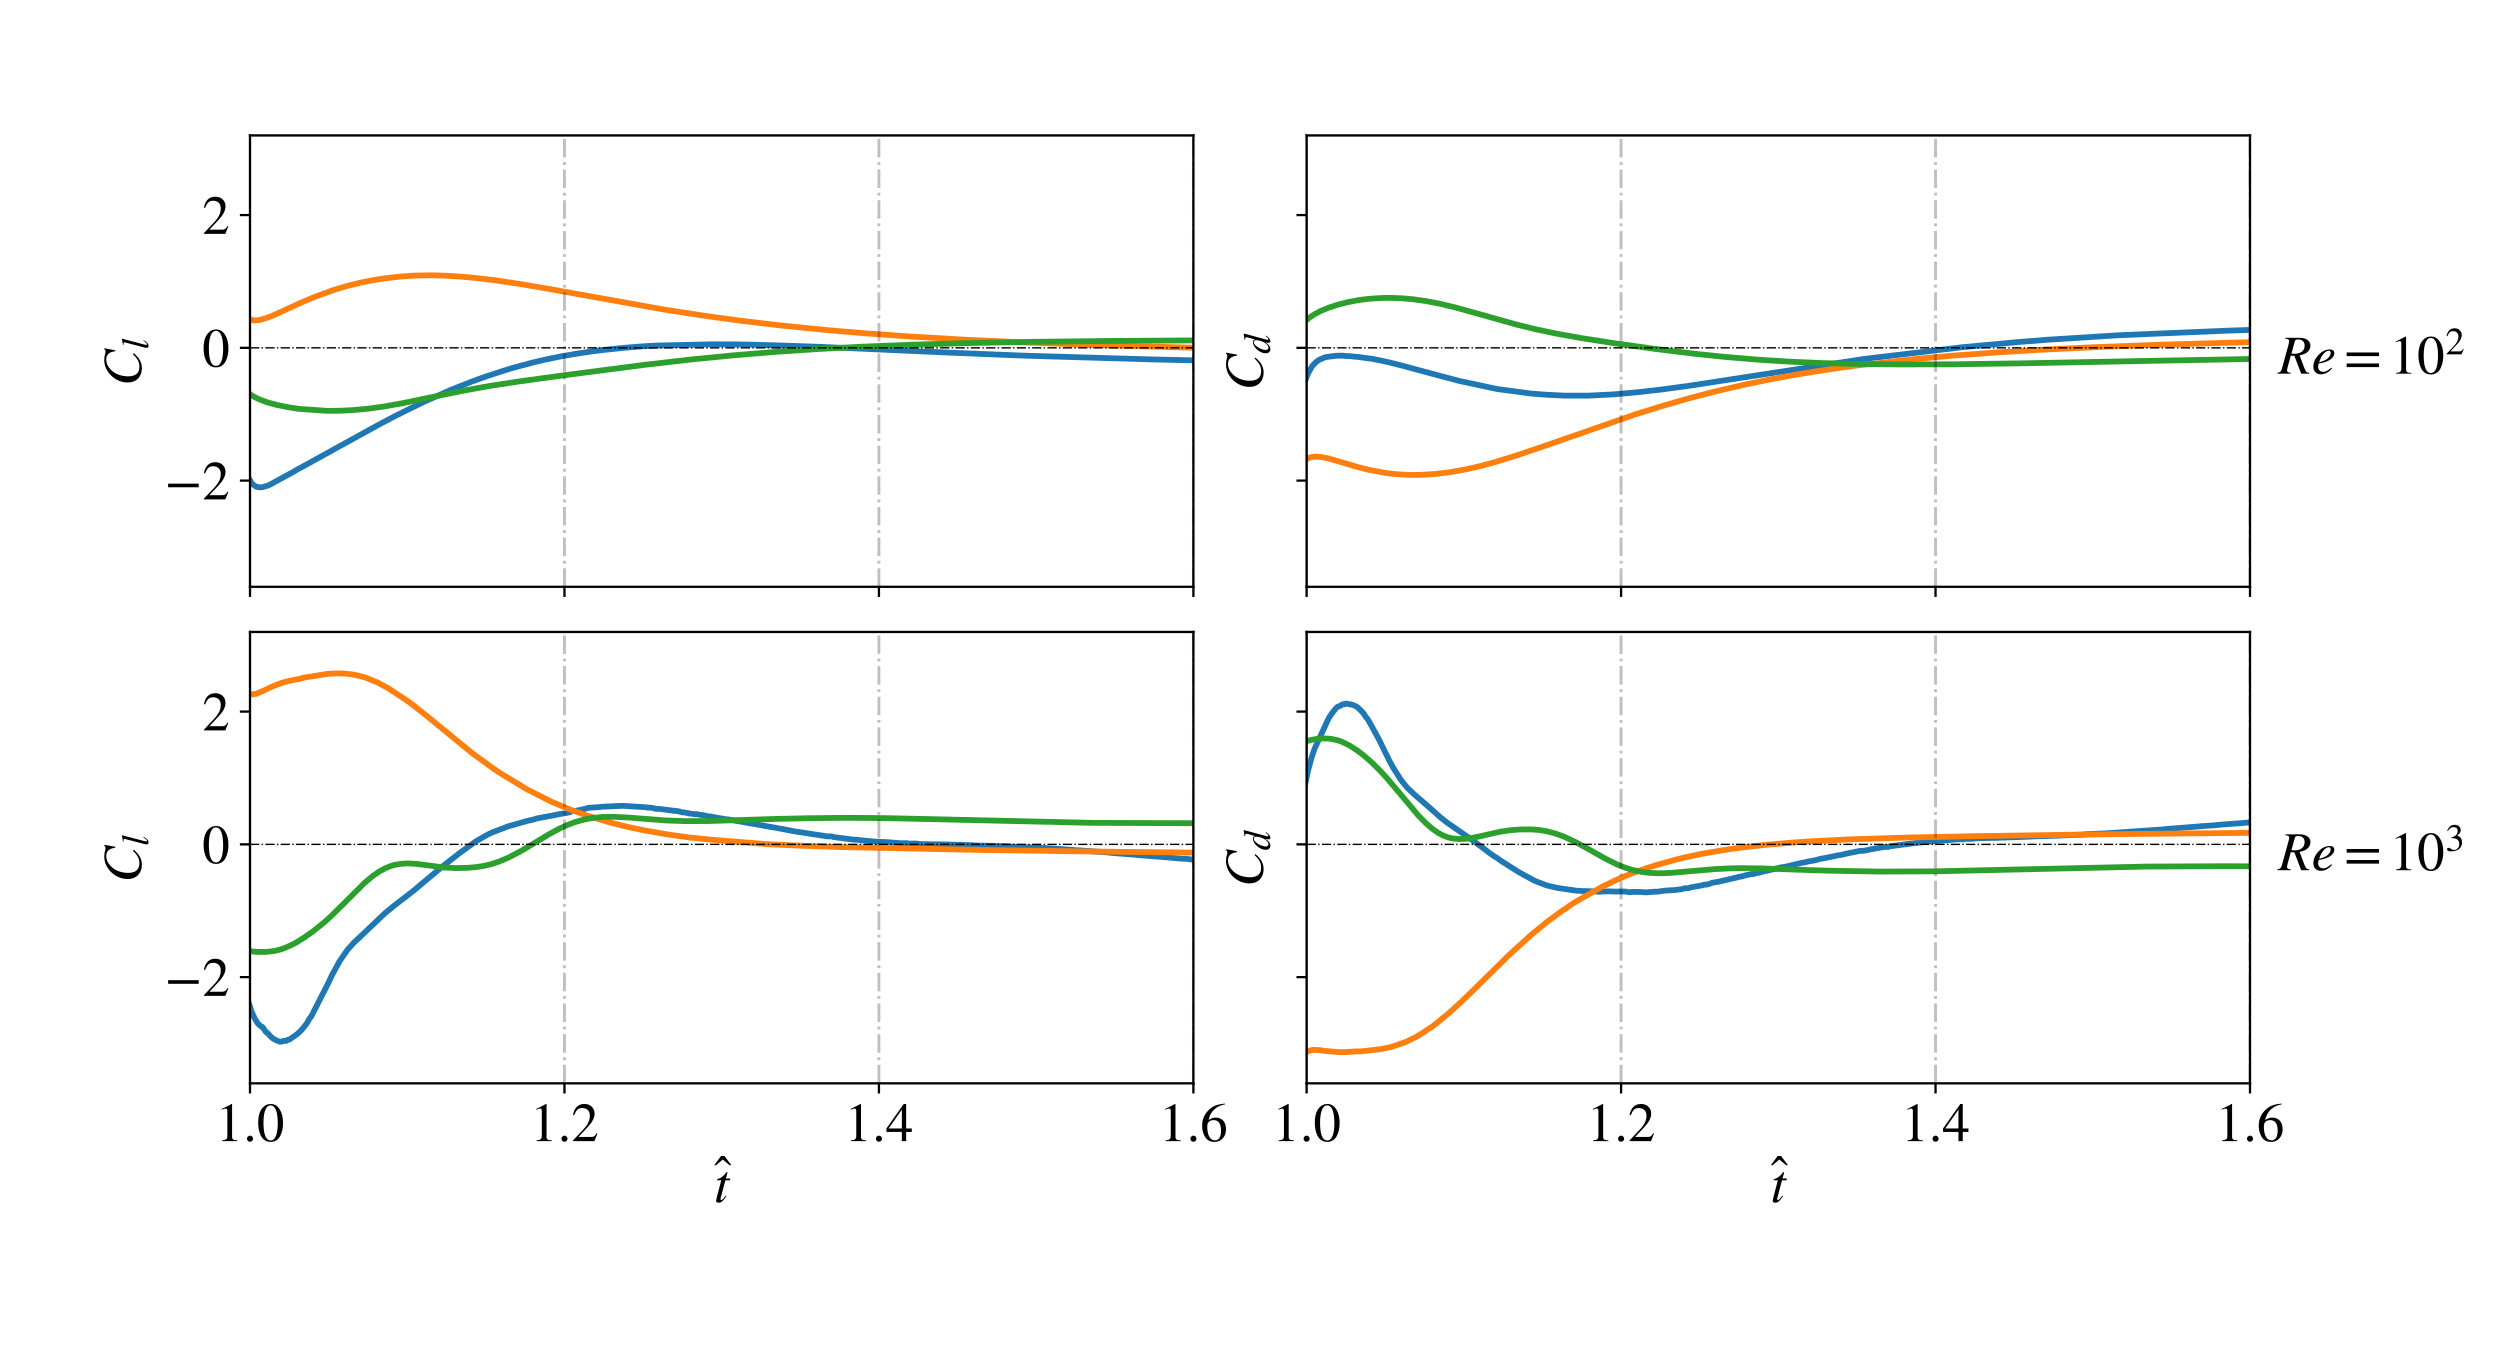<?xml version="1.0" encoding="utf-8" standalone="no"?>
<!DOCTYPE svg PUBLIC "-//W3C//DTD SVG 1.1//EN"
  "http://www.w3.org/Graphics/SVG/1.1/DTD/svg11.dtd">
<!-- Created with matplotlib (https://matplotlib.org/) -->
<svg height="468pt" version="1.1" viewBox="0 0 864 468" width="864pt" xmlns="http://www.w3.org/2000/svg" xmlns:xlink="http://www.w3.org/1999/xlink">
 <defs>
  <style type="text/css">
*{stroke-linecap:butt;stroke-linejoin:round;}
  </style>
 </defs>
 <g id="figure_1">
  <g id="patch_1">
   <path d="M 0 468 
L 864 468 
L 864 0 
L 0 0 
z
" style="fill:#ffffff;"/>
  </g>
  <g id="axes_1">
   <g id="patch_2">
    <path d="M 86.4 202.8 
L 412.438 202.8 
L 412.438 46.8 
L 86.4 46.8 
z
" style="fill:#ffffff;"/>
   </g>
   <g id="matplotlib.axis_1">
    <g id="xtick_1">
     <g id="line2d_1">
      <defs>
       <path d="M 0 0 
L 0 3.5 
" id="mec091426af" style="stroke:#000000;stroke-width:0.8;"/>
      </defs>
      <g>
       <use style="fill:#ffffff;stroke:#000000;stroke-width:0.8;" x="86.4" xlink:href="#mec091426af" y="202.8"/>
      </g>
     </g>
    </g>
    <g id="xtick_2">
     <g id="line2d_2">
      <g>
       <use style="fill:#ffffff;stroke:#000000;stroke-width:0.8;" x="195.079" xlink:href="#mec091426af" y="202.8"/>
      </g>
     </g>
    </g>
    <g id="xtick_3">
     <g id="line2d_3">
      <g>
       <use style="fill:#ffffff;stroke:#000000;stroke-width:0.8;" x="303.758" xlink:href="#mec091426af" y="202.8"/>
      </g>
     </g>
    </g>
    <g id="xtick_4">
     <g id="line2d_4">
      <g>
       <use style="fill:#ffffff;stroke:#000000;stroke-width:0.8;" x="412.438" xlink:href="#mec091426af" y="202.8"/>
      </g>
     </g>
    </g>
   </g>
   <g id="matplotlib.axis_2">
    <g id="ytick_1">
     <g id="line2d_5">
      <defs>
       <path d="M 0 0 
L -3.5 0 
" id="mbf65600e22" style="stroke:#000000;stroke-width:0.8;"/>
      </defs>
      <g>
       <use style="fill:#ffffff;stroke:#000000;stroke-width:0.8;" x="86.4" xlink:href="#mbf65600e22" y="166.094"/>
      </g>
     </g>
     <g id="text_1">
      <!-- −2 -->
      <defs>
       <path d="M 62.094 22 
L 6.406 22 
L 6.406 28.594 
L 62.094 28.594 
z
" id="STIXGeneral-Regular-8722"/>
       <path d="M 47.406 13.703 
L 42 0 
L 2.906 0 
L 2.906 1.203 
L 20.703 20.094 
Q 27.703 27.406 30.703 33.5 
Q 33.703 39.594 33.703 46.094 
Q 33.703 52.797 30 56.5 
Q 26.297 60.203 19.797 60.203 
Q 14.406 60.203 11.25 57.391 
Q 8.094 54.594 5.094 47.203 
L 3 47.703 
Q 4.703 57 9.844 62.297 
Q 15 67.594 23.797 67.594 
Q 32.094 67.594 37.188 62.594 
Q 42.297 57.594 42.297 50 
Q 42.297 38.703 29.5 25.203 
L 13 7.594 
L 36.406 7.594 
Q 39.703 7.594 41.641 8.891 
Q 43.594 10.203 46 14.297 
z
" id="STIXGeneral-Regular-50"/>
      </defs>
      <g transform="translate(56.885 172.582)scale(0.19 -0.19)">
       <use xlink:href="#STIXGeneral-Regular-8722"/>
       <use x="68.5" xlink:href="#STIXGeneral-Regular-50"/>
      </g>
     </g>
    </g>
    <g id="ytick_2">
     <g id="line2d_6">
      <g>
       <use style="fill:#ffffff;stroke:#000000;stroke-width:0.8;" x="86.4" xlink:href="#mbf65600e22" y="120.212"/>
      </g>
     </g>
     <g id="text_2">
      <!-- 0 -->
      <defs>
       <path d="M 47.594 33 
Q 47.594 26.297 46.297 20.344 
Q 45 14.406 42.453 9.406 
Q 39.906 4.406 35.406 1.5 
Q 30.906 -1.406 25 -1.406 
Q 18.906 -1.406 14.297 1.688 
Q 9.703 4.797 7.203 10 
Q 4.703 15.203 3.547 21.094 
Q 2.406 27 2.406 33.594 
Q 2.406 42.906 4.703 50.344 
Q 7 57.797 12.344 62.688 
Q 17.703 67.594 25.406 67.594 
Q 35.203 67.594 41.391 58 
Q 47.594 48.406 47.594 33 
z
M 38 32.5 
Q 38 48.297 34.641 56.641 
Q 31.297 65 24.797 65 
Q 18.594 65 15.297 56.594 
Q 12 48.203 12 32.906 
Q 12 17.5 15.297 9.344 
Q 18.594 1.203 25 1.203 
Q 31.297 1.203 34.641 9.344 
Q 38 17.5 38 32.5 
z
" id="STIXGeneral-Regular-48"/>
      </defs>
      <g transform="translate(69.9 126.7)scale(0.19 -0.19)">
       <use xlink:href="#STIXGeneral-Regular-48"/>
      </g>
     </g>
    </g>
    <g id="ytick_3">
     <g id="line2d_7">
      <g>
       <use style="fill:#ffffff;stroke:#000000;stroke-width:0.8;" x="86.4" xlink:href="#mbf65600e22" y="74.329"/>
      </g>
     </g>
     <g id="text_3">
      <!-- 2 -->
      <g transform="translate(69.9 80.818)scale(0.19 -0.19)">
       <use xlink:href="#STIXGeneral-Regular-50"/>
      </g>
     </g>
    </g>
    <g id="text_4">
     <!-- $C_l$ -->
     <defs>
      <path d="M 68.906 66.406 
L 65.203 46.406 
L 63.406 46.703 
Q 61.594 63 48.5 63 
Q 37.594 63 28.594 53.297 
Q 23.297 47.703 20.547 39.703 
Q 17.797 31.703 17.797 23.203 
Q 17.797 2.703 35.297 2.703 
Q 41.5 2.703 46.641 5.297 
Q 51.797 7.906 58.203 14.594 
L 60 13.094 
Q 53.297 5.203 46.844 1.703 
Q 40.406 -1.797 32.703 -1.797 
Q 21 -1.797 13.797 5.141 
Q 6.594 12.094 6.594 24.297 
Q 6.594 34.594 11.688 43.938 
Q 16.797 53.297 25.297 59.297 
Q 35.5 66.594 47.203 66.594 
Q 54.094 66.594 58.906 64.906 
Q 60.906 64.203 63 64.203 
Q 65.703 64.203 66.797 66.406 
z
" id="STIXGeneral-Italic-67"/>
      <path d="M 27.906 67.797 
L 12.594 9.297 
Q 11.797 6.406 11.797 5 
Q 11.797 3.203 13.5 3.203 
Q 16.203 3.203 20.203 8.906 
L 22.703 12.406 
L 24.094 11.406 
Q 19.594 4.297 16.344 1.594 
Q 13.094 -1.094 9 -1.094 
Q 4.094 -1.094 4.094 4.5 
Q 4.094 6.203 4.5 7.5 
L 18.203 59.906 
Q 18.5 60.906 18.5 61.797 
Q 18.5 64 13.594 64 
L 11.797 64 
L 11.797 65.594 
Q 18.797 66.406 27.297 68.297 
z
" id="STIXGeneral-Italic-108"/>
     </defs>
     <g transform="translate(48.761 133.445)rotate(-90)scale(0.19 -0.19)">
      <use transform="translate(0 0.406)" xlink:href="#STIXGeneral-Italic-67"/>
      <use transform="translate(66.7 -12.822)scale(0.7)" xlink:href="#STIXGeneral-Italic-108"/>
     </g>
    </g>
   </g>
   <g id="line2d_8">
    <path clip-path="url(#pf3bffe6f7b)" d="M 85.857 165.07 
L 86.943 166.909 
L 87.487 167.501 
L 88.574 168.223 
L 89.66 168.428 
L 90.747 168.373 
L 92.921 167.689 
L 101.615 162.947 
L 102.702 162.273 
L 104.875 161.125 
L 116.287 154.811 
L 130.415 147.032 
L 132.045 146.144 
L 137.479 143.314 
L 146.717 138.771 
L 155.955 134.679 
L 163.019 131.886 
L 168.453 129.934 
L 176.604 127.304 
L 184.755 125.124 
L 188.558 124.253 
L 193.992 123.137 
L 199.97 122.123 
L 204.86 121.41 
L 208.664 120.931 
L 215.728 120.2 
L 221.162 119.759 
L 222.792 119.651 
L 227.14 119.411 
L 246.158 118.991 
L 253.223 119.012 
L 260.83 119.136 
L 271.698 119.452 
L 280.392 119.762 
L 283.653 119.88 
L 294.521 120.357 
L 307.562 120.95 
L 329.842 121.944 
L 351.577 122.823 
L 355.925 122.973 
L 397.766 124.21 
L 409.721 124.474 
L 412.981 124.547 
L 412.981 124.547 
" style="fill:none;stroke:#1f77b4;stroke-linecap:square;stroke-width:2;"/>
   </g>
   <g id="line2d_9">
    <path clip-path="url(#pf3bffe6f7b)" d="M 85.857 110.096 
L 86.943 110.555 
L 88.03 110.736 
L 89.66 110.587 
L 91.834 109.997 
L 94.008 109.173 
L 100.528 106.204 
L 103.789 104.702 
L 108.136 102.834 
L 115.2 100.253 
L 120.091 98.793 
L 124.438 97.72 
L 128.242 96.942 
L 133.132 96.165 
L 138.566 95.55 
L 143.457 95.237 
L 148.891 95.137 
L 153.781 95.266 
L 159.215 95.604 
L 163.562 95.983 
L 170.626 96.802 
L 180.408 98.256 
L 189.102 99.744 
L 229.313 106.947 
L 243.442 109.128 
L 255.94 110.832 
L 268.981 112.386 
L 285.826 114.085 
L 299.411 115.229 
L 315.17 116.343 
L 334.189 117.443 
L 355.381 118.415 
L 378.204 119.234 
L 403.743 119.952 
L 412.981 120.171 
L 412.981 120.171 
" style="fill:none;stroke:#ff7f0e;stroke-linecap:square;stroke-width:2;"/>
   </g>
   <g id="line2d_10">
    <path clip-path="url(#pf3bffe6f7b)" d="M 85.857 135.863 
L 87.487 136.954 
L 89.66 138.031 
L 92.377 139.052 
L 95.638 139.934 
L 99.442 140.712 
L 103.245 141.308 
L 113.026 141.979 
L 117.374 141.961 
L 122.264 141.714 
L 127.155 141.251 
L 132.589 140.511 
L 139.109 139.345 
L 149.434 137.205 
L 160.845 134.877 
L 169.54 133.332 
L 179.321 131.834 
L 195.623 129.602 
L 223.336 126.017 
L 239.094 124.212 
L 253.766 122.77 
L 268.438 121.569 
L 282.566 120.631 
L 297.781 119.825 
L 315.17 119.124 
L 335.275 118.548 
L 357.555 118.129 
L 387.442 117.796 
L 412.981 117.648 
L 412.981 117.648 
" style="fill:none;stroke:#2ca02c;stroke-linecap:square;stroke-width:2;"/>
   </g>
   <g id="line2d_11">
    <path clip-path="url(#pf3bffe6f7b)" d="M 86.4 120.212 
L 412.438 120.212 
" style="fill:none;stroke:#000000;stroke-dasharray:3.2,0.8,0.5,0.8;stroke-dashoffset:0;stroke-width:0.5;"/>
   </g>
   <g id="line2d_12">
    <path clip-path="url(#pf3bffe6f7b)" d="M 86.4 202.8 
L 86.4 46.8 
" style="fill:none;stroke:#000000;stroke-linecap:square;stroke-width:0.5;"/>
   </g>
   <g id="line2d_13">
    <path clip-path="url(#pf3bffe6f7b)" d="M 195.079 202.8 
L 195.079 46.8 
" style="fill:none;stroke:#000000;stroke-dasharray:6.4,1.6,1,1.6;stroke-dashoffset:0;stroke-opacity:0.25;"/>
   </g>
   <g id="line2d_14">
    <path clip-path="url(#pf3bffe6f7b)" d="M 303.758 202.8 
L 303.758 46.8 
" style="fill:none;stroke:#000000;stroke-dasharray:6.4,1.6,1,1.6;stroke-dashoffset:0;stroke-opacity:0.25;"/>
   </g>
   <g id="line2d_15">
    <path clip-path="url(#pf3bffe6f7b)" d="M 412.438 202.8 
L 412.438 46.8 
" style="fill:none;stroke:#000000;stroke-dasharray:6.4,1.6,1,1.6;stroke-dashoffset:0;stroke-opacity:0.25;"/>
   </g>
   <g id="patch_3">
    <path d="M 86.4 202.8 
L 86.4 46.8 
" style="fill:none;stroke:#000000;stroke-linecap:square;stroke-linejoin:miter;stroke-width:0.8;"/>
   </g>
   <g id="patch_4">
    <path d="M 412.438 202.8 
L 412.438 46.8 
" style="fill:none;stroke:#000000;stroke-linecap:square;stroke-linejoin:miter;stroke-width:0.8;"/>
   </g>
   <g id="patch_5">
    <path d="M 86.4 202.8 
L 412.438 202.8 
" style="fill:none;stroke:#000000;stroke-linecap:square;stroke-linejoin:miter;stroke-width:0.8;"/>
   </g>
   <g id="patch_6">
    <path d="M 86.4 46.8 
L 412.438 46.8 
" style="fill:none;stroke:#000000;stroke-linecap:square;stroke-linejoin:miter;stroke-width:0.8;"/>
   </g>
  </g>
  <g id="axes_2">
   <g id="patch_7">
    <path d="M 451.562 202.8 
L 777.6 202.8 
L 777.6 46.8 
L 451.562 46.8 
z
" style="fill:#ffffff;"/>
   </g>
   <g id="matplotlib.axis_3">
    <g id="xtick_5">
     <g id="line2d_16">
      <g>
       <use style="fill:#ffffff;stroke:#000000;stroke-width:0.8;" x="451.562" xlink:href="#mec091426af" y="202.8"/>
      </g>
     </g>
    </g>
    <g id="xtick_6">
     <g id="line2d_17">
      <g>
       <use style="fill:#ffffff;stroke:#000000;stroke-width:0.8;" x="560.242" xlink:href="#mec091426af" y="202.8"/>
      </g>
     </g>
    </g>
    <g id="xtick_7">
     <g id="line2d_18">
      <g>
       <use style="fill:#ffffff;stroke:#000000;stroke-width:0.8;" x="668.921" xlink:href="#mec091426af" y="202.8"/>
      </g>
     </g>
    </g>
    <g id="xtick_8">
     <g id="line2d_19">
      <g>
       <use style="fill:#ffffff;stroke:#000000;stroke-width:0.8;" x="777.6" xlink:href="#mec091426af" y="202.8"/>
      </g>
     </g>
    </g>
   </g>
   <g id="matplotlib.axis_4">
    <g id="ytick_4">
     <g id="line2d_20">
      <g>
       <use style="fill:#ffffff;stroke:#000000;stroke-width:0.8;" x="451.562" xlink:href="#mbf65600e22" y="166.094"/>
      </g>
     </g>
    </g>
    <g id="ytick_5">
     <g id="line2d_21">
      <g>
       <use style="fill:#ffffff;stroke:#000000;stroke-width:0.8;" x="451.562" xlink:href="#mbf65600e22" y="120.212"/>
      </g>
     </g>
    </g>
    <g id="ytick_6">
     <g id="line2d_22">
      <g>
       <use style="fill:#ffffff;stroke:#000000;stroke-width:0.8;" x="451.562" xlink:href="#mbf65600e22" y="74.329"/>
      </g>
     </g>
    </g>
    <g id="text_5">
     <!-- $C_d$ -->
     <defs>
      <path d="M 52.094 68.297 
L 52.703 67.703 
L 48.797 52.5 
L 42.797 30.594 
Q 36.297 6.703 36.297 6 
Q 36.297 4 38.094 4 
Q 39.406 4 40.844 5.25 
Q 42.297 6.5 46.297 11.094 
L 47.5 10.094 
Q 39.797 -1.297 32.797 -1.297 
Q 30.906 -1.297 29.797 -0.094 
Q 28.703 1.094 28.703 3.203 
Q 28.703 6.203 30 12.094 
Q 25.703 4.797 21.547 1.844 
Q 17.406 -1.094 12.203 -1.094 
Q 7.203 -1.094 4.344 1.953 
Q 1.5 5 1.5 10.594 
Q 1.5 22.5 11.141 33.297 
Q 20.797 44.094 30.703 44.094 
Q 33.797 44.094 35.25 42.688 
Q 36.703 41.297 37.203 38.297 
L 37.297 38.297 
L 41.797 54.594 
Q 43.203 59.5 43.203 61.703 
Q 43.203 63.297 42.094 63.688 
Q 41 64.094 36.797 64.297 
L 36.797 66 
Q 44.5 66.703 52.094 68.297 
z
M 35.594 36.094 
Q 35.594 38.703 34.141 40.25 
Q 32.703 41.797 30.906 41.797 
Q 26.203 41.797 21.797 37.203 
Q 16.797 31.906 13.5 24.547 
Q 10.203 17.203 10.203 11 
Q 10.203 7.594 11.75 5.641 
Q 13.297 3.703 16 3.703 
Q 20.5 3.703 25.094 8.594 
Q 29.703 13.5 32.641 21.094 
Q 35.594 28.703 35.594 36.094 
z
" id="STIXGeneral-Italic-100"/>
     </defs>
     <g transform="translate(436.439 134.965)rotate(-90)scale(0.19 -0.19)">
      <use transform="translate(0 0.406)" xlink:href="#STIXGeneral-Italic-67"/>
      <use transform="translate(66.7 -12.822)scale(0.7)" xlink:href="#STIXGeneral-Italic-100"/>
     </g>
    </g>
   </g>
   <g id="line2d_23">
    <path clip-path="url(#pea57db38f2)" d="M 451.019 131.757 
L 452.106 128.945 
L 453.192 127.007 
L 453.736 126.231 
L 454.823 125.135 
L 455.909 124.337 
L 458.083 123.427 
L 461.343 122.996 
L 462.974 122.907 
L 463.517 122.957 
L 464.06 122.894 
L 464.604 123.005 
L 466.234 123.072 
L 466.777 123.093 
L 467.864 123.248 
L 468.951 123.314 
L 474.385 124.036 
L 475.472 124.272 
L 477.102 124.591 
L 478.732 124.938 
L 480.362 125.305 
L 484.709 126.403 
L 494.491 129.044 
L 504.272 131.64 
L 517.313 134.431 
L 529.268 136.026 
L 534.702 136.441 
L 540.679 136.721 
L 548.83 136.733 
L 557.525 136.309 
L 565.675 135.588 
L 573.826 134.663 
L 583.064 133.426 
L 643.925 124.092 
L 678.158 119.991 
L 697.721 118.189 
L 708.045 117.382 
L 732.498 115.845 
L 769.992 114.263 
L 778.143 114.012 
L 778.143 114.012 
" style="fill:none;stroke:#1f77b4;stroke-linecap:square;stroke-width:2;"/>
   </g>
   <g id="line2d_24">
    <path clip-path="url(#pea57db38f2)" d="M 451.019 159.029 
L 452.106 158.349 
L 453.192 157.954 
L 454.823 157.791 
L 456.453 157.907 
L 459.17 158.453 
L 464.604 160.036 
L 468.951 161.321 
L 473.298 162.43 
L 479.275 163.51 
L 482.536 163.881 
L 486.883 164.131 
L 490.687 164.133 
L 496.121 163.788 
L 501.011 163.197 
L 506.445 162.245 
L 511.336 161.14 
L 516.77 159.678 
L 523.834 157.496 
L 534.158 153.999 
L 565.132 143.214 
L 573.826 140.508 
L 582.521 137.977 
L 591.758 135.536 
L 602.626 132.991 
L 611.864 131.088 
L 620.558 129.494 
L 630.34 127.91 
L 641.208 126.384 
L 662.4 124.013 
L 674.898 122.906 
L 690.113 121.788 
L 705.872 120.845 
L 724.891 119.935 
L 746.083 119.142 
L 769.992 118.45 
L 778.143 118.253 
L 778.143 118.253 
" style="fill:none;stroke:#ff7f0e;stroke-linecap:square;stroke-width:2;"/>
   </g>
   <g id="line2d_25">
    <path clip-path="url(#pea57db38f2)" d="M 451.019 111.021 
L 452.649 109.683 
L 454.279 108.62 
L 456.453 107.454 
L 459.17 106.331 
L 462.43 105.278 
L 465.691 104.453 
L 469.494 103.717 
L 473.298 103.249 
L 477.102 102.997 
L 480.906 102.948 
L 484.709 103.099 
L 488.513 103.444 
L 492.86 104.058 
L 497.751 104.997 
L 503.185 106.311 
L 510.249 108.273 
L 524.377 112.246 
L 531.442 113.953 
L 538.506 115.419 
L 546.657 116.871 
L 557.525 118.568 
L 571.653 120.548 
L 585.238 122.218 
L 596.649 123.396 
L 607.517 124.297 
L 618.385 124.98 
L 629.796 125.478 
L 642.838 125.812 
L 657.509 125.955 
L 675.442 125.892 
L 698.264 125.576 
L 749.887 124.583 
L 778.143 124.071 
L 778.143 124.071 
" style="fill:none;stroke:#2ca02c;stroke-linecap:square;stroke-width:2;"/>
   </g>
   <g id="line2d_26">
    <path clip-path="url(#pea57db38f2)" d="M 451.562 120.212 
L 777.6 120.212 
" style="fill:none;stroke:#000000;stroke-dasharray:3.2,0.8,0.5,0.8;stroke-dashoffset:0;stroke-width:0.5;"/>
   </g>
   <g id="line2d_27">
    <path clip-path="url(#pea57db38f2)" d="M 451.562 202.8 
L 451.562 46.8 
" style="fill:none;stroke:#000000;stroke-linecap:square;stroke-width:0.5;"/>
   </g>
   <g id="line2d_28">
    <path clip-path="url(#pea57db38f2)" d="M 560.242 202.8 
L 560.242 46.8 
" style="fill:none;stroke:#000000;stroke-dasharray:6.4,1.6,1,1.6;stroke-dashoffset:0;stroke-opacity:0.25;"/>
   </g>
   <g id="line2d_29">
    <path clip-path="url(#pea57db38f2)" d="M 668.921 202.8 
L 668.921 46.8 
" style="fill:none;stroke:#000000;stroke-dasharray:6.4,1.6,1,1.6;stroke-dashoffset:0;stroke-opacity:0.25;"/>
   </g>
   <g id="line2d_30">
    <path clip-path="url(#pea57db38f2)" d="M 777.6 202.8 
L 777.6 46.8 
" style="fill:none;stroke:#000000;stroke-dasharray:6.4,1.6,1,1.6;stroke-dashoffset:0;stroke-opacity:0.25;"/>
   </g>
   <g id="patch_8">
    <path d="M 451.562 202.8 
L 451.562 46.8 
" style="fill:none;stroke:#000000;stroke-linecap:square;stroke-linejoin:miter;stroke-width:0.8;"/>
   </g>
   <g id="patch_9">
    <path d="M 777.6 202.8 
L 777.6 46.8 
" style="fill:none;stroke:#000000;stroke-linecap:square;stroke-linejoin:miter;stroke-width:0.8;"/>
   </g>
   <g id="patch_10">
    <path d="M 451.562 202.8 
L 777.6 202.8 
" style="fill:none;stroke:#000000;stroke-linecap:square;stroke-linejoin:miter;stroke-width:0.8;"/>
   </g>
   <g id="patch_11">
    <path d="M 451.562 46.8 
L 777.6 46.8 
" style="fill:none;stroke:#000000;stroke-linecap:square;stroke-linejoin:miter;stroke-width:0.8;"/>
   </g>
   <g id="text_6">
    <!-- $Re = 10^2$ -->
    <defs>
     <path d="M 13.203 65.297 
L 38.406 65.297 
Q 48.094 65.297 53.438 61.5 
Q 58.797 57.703 58.797 51.203 
Q 58.797 43.406 52.203 38.406 
Q 48.297 35.406 39.094 33.297 
L 48 9.797 
Q 49.703 5.203 51.547 3.391 
Q 53.406 1.594 56.703 1.594 
L 56.703 0 
L 42 0 
L 29.703 32.406 
L 23.094 32.906 
L 17.594 12.594 
Q 16.297 8 16.297 6.297 
Q 16.297 4 17.594 3 
Q 18.906 2 23 1.594 
L 23 0 
L -1.297 0 
L -1.297 1.594 
Q 2.703 2.094 4.344 3.797 
Q 6 5.5 7.203 10.094 
L 19.094 53.203 
Q 20.297 57.797 20.297 59.5 
Q 20.297 61.297 18.906 62.297 
Q 17.703 63.094 13.203 63.703 
z
M 30.594 59.297 
L 24.297 36.594 
Q 27.406 36.094 29.406 36.094 
Q 38.297 36.094 43.297 40.094 
Q 48.297 44.094 48.297 51.094 
Q 48.297 56.297 45.188 59.297 
Q 42.094 62.297 36.297 62.297 
Q 31.406 62.297 30.594 59.297 
z
" id="STIXGeneral-Italic-82"/>
     <path d="M 35.797 10.906 
L 37 9.703 
Q 28.203 -1.094 16.594 -1.094 
Q 10.5 -1.094 6.797 2.656 
Q 3.094 6.406 3.094 12.594 
Q 3.094 24.297 12.438 34.188 
Q 21.797 44.094 33 44.094 
Q 36.906 44.094 39.047 42.297 
Q 41.203 40.5 41.203 37.297 
Q 41.203 30.703 33.547 25.5 
Q 25.906 20.297 12.797 18.594 
Q 11.797 16.594 11.797 12.5 
Q 11.797 8.406 14.344 5.906 
Q 16.906 3.406 21.094 3.406 
Q 24.406 3.406 27.406 4.953 
Q 30.406 6.5 35.797 10.906 
z
M 15.203 25.203 
L 13.5 20.797 
Q 24.703 23.5 29.594 28.203 
Q 34.594 33 34.594 37.906 
Q 34.594 41.797 31.094 41.797 
Q 26.906 41.797 22.344 36.938 
Q 17.797 32.094 15.203 25.203 
z
" id="STIXGeneral-Italic-101"/>
     <path d="M 63.703 32 
L 4.797 32 
L 4.797 38.594 
L 63.703 38.594 
z
M 63.703 12 
L 4.797 12 
L 4.797 18.594 
L 63.703 18.594 
z
" id="STIXGeneral-Regular-61"/>
     <path d="M 39.406 0 
L 11.797 0 
L 11.797 1.5 
Q 17.297 1.797 19.297 3.547 
Q 21.297 5.297 21.297 9.5 
L 21.297 54.406 
Q 21.297 59.297 18.297 59.297 
Q 16.906 59.297 13.797 58.094 
L 11.094 57.094 
L 11.094 58.5 
L 29 67.594 
L 29.906 67.297 
L 29.906 7.594 
Q 29.906 4.297 31.906 2.891 
Q 33.906 1.5 39.406 1.5 
z
" id="STIXGeneral-Regular-49"/>
    </defs>
    <g transform="translate(787.305 129.226)scale(0.19 -0.19)">
     <use transform="translate(0 0.409)" xlink:href="#STIXGeneral-Italic-82"/>
     <use transform="translate(61.1 0.409)" xlink:href="#STIXGeneral-Italic-101"/>
     <use transform="translate(119.94 0.409)" xlink:href="#STIXGeneral-Regular-61"/>
     <use transform="translate(202.88 0.409)" xlink:href="#STIXGeneral-Regular-49"/>
     <use transform="translate(252.88 0.409)" xlink:href="#STIXGeneral-Regular-48"/>
     <use transform="translate(304.423 35.684)scale(0.7)" xlink:href="#STIXGeneral-Regular-50"/>
    </g>
   </g>
  </g>
  <g id="axes_3">
   <g id="patch_12">
    <path d="M 86.4 374.4 
L 412.438 374.4 
L 412.438 218.4 
L 86.4 218.4 
z
" style="fill:#ffffff;"/>
   </g>
   <g id="matplotlib.axis_5">
    <g id="xtick_9">
     <g id="line2d_31">
      <g>
       <use style="fill:#ffffff;stroke:#000000;stroke-width:0.8;" x="86.4" xlink:href="#mec091426af" y="374.4"/>
      </g>
     </g>
     <g id="text_7">
      <!-- 1.0 -->
      <defs>
       <path d="M 18.094 4.297 
Q 18.094 2.094 16.438 0.5 
Q 14.797 -1.094 12.5 -1.094 
Q 10.203 -1.094 8.594 0.5 
Q 7 2.094 7 4.391 
Q 7 6.703 8.641 8.344 
Q 10.297 10 12.594 10 
Q 14.797 10 16.438 8.297 
Q 18.094 6.594 18.094 4.297 
z
" id="STIXGeneral-Regular-46"/>
      </defs>
      <g transform="translate(74.525 394.376)scale(0.19 -0.19)">
       <use xlink:href="#STIXGeneral-Regular-49"/>
       <use x="50" xlink:href="#STIXGeneral-Regular-46"/>
       <use x="75" xlink:href="#STIXGeneral-Regular-48"/>
      </g>
     </g>
    </g>
    <g id="xtick_10">
     <g id="line2d_32">
      <g>
       <use style="fill:#ffffff;stroke:#000000;stroke-width:0.8;" x="195.079" xlink:href="#mec091426af" y="374.4"/>
      </g>
     </g>
     <g id="text_8">
      <!-- 1.2 -->
      <g transform="translate(183.204 394.376)scale(0.19 -0.19)">
       <use xlink:href="#STIXGeneral-Regular-49"/>
       <use x="50" xlink:href="#STIXGeneral-Regular-46"/>
       <use x="75" xlink:href="#STIXGeneral-Regular-50"/>
      </g>
     </g>
    </g>
    <g id="xtick_11">
     <g id="line2d_33">
      <g>
       <use style="fill:#ffffff;stroke:#000000;stroke-width:0.8;" x="303.758" xlink:href="#mec091426af" y="374.4"/>
      </g>
     </g>
     <g id="text_9">
      <!-- 1.4 -->
      <defs>
       <path d="M 47.297 16.703 
L 37 16.703 
L 37 0 
L 29.203 0 
L 29.203 16.703 
L 1.203 16.703 
L 1.203 23.094 
L 32.594 67.594 
L 37 67.594 
L 37 23.094 
L 47.297 23.094 
z
M 29.203 23.094 
L 29.203 57.406 
L 5.203 23.094 
z
" id="STIXGeneral-Regular-52"/>
      </defs>
      <g transform="translate(291.883 394.376)scale(0.19 -0.19)">
       <use xlink:href="#STIXGeneral-Regular-49"/>
       <use x="50" xlink:href="#STIXGeneral-Regular-46"/>
       <use x="75" xlink:href="#STIXGeneral-Regular-52"/>
      </g>
     </g>
    </g>
    <g id="xtick_12">
     <g id="line2d_34">
      <g>
       <use style="fill:#ffffff;stroke:#000000;stroke-width:0.8;" x="412.438" xlink:href="#mec091426af" y="374.4"/>
      </g>
     </g>
     <g id="text_10">
      <!-- 1.6 -->
      <defs>
       <path d="M 44.594 68.406 
L 44.797 66.797 
Q 33 64.906 25.094 57.25 
Q 17.203 49.594 15.203 38.297 
Q 21 42.797 27.906 42.797 
Q 36.703 42.797 41.75 37.188 
Q 46.797 31.594 46.797 21.906 
Q 46.797 12.094 41.703 5.906 
Q 35.797 -1.406 25.797 -1.406 
Q 13.594 -1.406 8.094 8.703 
Q 3.406 17.297 3.406 27.906 
Q 3.406 44.297 14.297 55.5 
Q 20.5 61.906 27.047 64.547 
Q 33.594 67.203 44.594 68.406 
z
M 37.797 18.797 
Q 37.797 38.203 24.297 38.203 
Q 19.297 38.203 16 35.547 
Q 12.703 32.906 12.703 26.594 
Q 12.703 14.906 16.344 8.156 
Q 20 1.406 26.906 1.406 
Q 32.203 1.406 35 6.156 
Q 37.797 10.906 37.797 18.797 
z
" id="STIXGeneral-Regular-54"/>
      </defs>
      <g transform="translate(400.563 394.376)scale(0.19 -0.19)">
       <use xlink:href="#STIXGeneral-Regular-49"/>
       <use x="50" xlink:href="#STIXGeneral-Regular-46"/>
       <use x="75" xlink:href="#STIXGeneral-Regular-54"/>
      </g>
     </g>
    </g>
    <g id="text_11">
     <!-- $\^t$ -->
     <defs>
      <path d="M -7.5 50.703 
L -10.906 50.703 
L -23.094 61 
L -35.203 50.703 
L -38.594 50.703 
L -26.203 67.406 
L -20 67.406 
z
" id="STIXGeneral-Regular-770"/>
      <path d="M 29.594 42.797 
L 29.094 39.594 
L 20.703 39.594 
L 12 6.797 
Q 11.797 6 11.797 5.406 
Q 11.797 3.797 13.297 3.797 
Q 14.5 3.797 16.094 5.344 
Q 17.703 6.906 21.406 11.703 
L 22.703 11 
Q 18.094 4 15.141 1.453 
Q 12.203 -1.094 8.406 -1.094 
Q 3.797 -1.094 3.797 2.594 
Q 3.797 3.594 5.406 10 
L 13.203 39.594 
L 5.703 39.594 
L 5.594 40.203 
Q 5.594 42 8.906 42.703 
Q 11.406 43.297 15.5 46.547 
Q 19.594 49.797 22.203 53.703 
Q 22.797 54.594 23.594 54.594 
Q 24.5 54.594 24.5 53.797 
Q 24.5 53.297 24.406 53.094 
L 21.594 42.797 
z
" id="STIXGeneral-Italic-116"/>
     </defs>
     <g transform="translate(246.759 415.476)scale(0.19 -0.19)">
      <use transform="translate(39.043 16.594)" xlink:href="#STIXGeneral-Regular-770"/>
      <use transform="translate(0 0.203)" xlink:href="#STIXGeneral-Italic-116"/>
     </g>
    </g>
   </g>
   <g id="matplotlib.axis_6">
    <g id="ytick_7">
     <g id="line2d_35">
      <g>
       <use style="fill:#ffffff;stroke:#000000;stroke-width:0.8;" x="86.4" xlink:href="#mbf65600e22" y="337.694"/>
      </g>
     </g>
     <g id="text_12">
      <!-- −2 -->
      <g transform="translate(56.885 344.182)scale(0.19 -0.19)">
       <use xlink:href="#STIXGeneral-Regular-8722"/>
       <use x="68.5" xlink:href="#STIXGeneral-Regular-50"/>
      </g>
     </g>
    </g>
    <g id="ytick_8">
     <g id="line2d_36">
      <g>
       <use style="fill:#ffffff;stroke:#000000;stroke-width:0.8;" x="86.4" xlink:href="#mbf65600e22" y="291.812"/>
      </g>
     </g>
     <g id="text_13">
      <!-- 0 -->
      <g transform="translate(69.9 298.3)scale(0.19 -0.19)">
       <use xlink:href="#STIXGeneral-Regular-48"/>
      </g>
     </g>
    </g>
    <g id="ytick_9">
     <g id="line2d_37">
      <g>
       <use style="fill:#ffffff;stroke:#000000;stroke-width:0.8;" x="86.4" xlink:href="#mbf65600e22" y="245.929"/>
      </g>
     </g>
     <g id="text_14">
      <!-- 2 -->
      <g transform="translate(69.9 252.418)scale(0.19 -0.19)">
       <use xlink:href="#STIXGeneral-Regular-50"/>
      </g>
     </g>
    </g>
    <g id="text_15">
     <!-- $C_l$ -->
     <g transform="translate(48.761 305.045)rotate(-90)scale(0.19 -0.19)">
      <use transform="translate(0 0.406)" xlink:href="#STIXGeneral-Italic-67"/>
      <use transform="translate(66.7 -12.822)scale(0.7)" xlink:href="#STIXGeneral-Italic-108"/>
     </g>
    </g>
   </g>
   <g id="line2d_38">
    <path clip-path="url(#pc2bb2f28bf)" d="M 85.857 346.182 
L 86.943 349.596 
L 88.03 351.981 
L 89.117 353.732 
L 90.204 354.732 
L 90.747 354.962 
L 91.834 356.585 
L 92.377 356.956 
L 94.008 358.678 
L 95.094 359.364 
L 96.725 360.038 
L 97.268 360.013 
L 97.811 359.745 
L 98.898 359.749 
L 99.442 359.314 
L 99.985 359.297 
L 102.702 357.396 
L 104.332 355.819 
L 105.962 353.77 
L 107.049 351.89 
L 107.592 351.229 
L 113.57 339.519 
L 114.657 337.148 
L 117.374 332.165 
L 120.091 328.242 
L 122.264 325.824 
L 125.525 322.759 
L 130.958 317.586 
L 133.132 315.522 
L 136.392 312.85 
L 140.196 309.952 
L 143.457 307.39 
L 145.087 305.998 
L 146.717 304.631 
L 151.608 300.539 
L 152.694 299.627 
L 158.672 294.948 
L 164.649 290.644 
L 168.453 288.493 
L 170.083 287.695 
L 175.517 285.625 
L 182.038 283.76 
L 184.755 283.135 
L 185.298 282.9 
L 191.819 281.673 
L 193.449 281.341 
L 195.079 281.086 
L 196.709 280.758 
L 197.796 280.328 
L 198.883 280.235 
L 202.143 279.561 
L 203.23 279.195 
L 204.86 279.082 
L 207.034 278.941 
L 208.121 278.81 
L 215.185 278.485 
L 223.336 279.002 
L 223.879 279.172 
L 224.423 279.072 
L 225.509 279.227 
L 226.596 279.534 
L 228.226 279.586 
L 231.487 280.027 
L 232.03 280.04 
L 232.574 280.247 
L 233.117 280.191 
L 234.747 280.43 
L 235.834 280.784 
L 236.377 280.748 
L 238.551 281.189 
L 239.638 281.296 
L 240.181 281.428 
L 240.725 281.336 
L 241.811 281.592 
L 242.898 281.701 
L 243.985 281.947 
L 244.528 282.104 
L 245.615 282.169 
L 248.332 282.723 
L 249.962 282.947 
L 250.506 283.119 
L 251.592 283.162 
L 252.679 283.385 
L 258.113 284.332 
L 270.611 286.545 
L 273.872 287.19 
L 274.958 287.374 
L 284.74 288.863 
L 285.826 289.057 
L 287.457 289.052 
L 288 289.279 
L 295.064 290.188 
L 296.151 290.206 
L 298.325 290.479 
L 301.042 290.739 
L 302.128 290.838 
L 303.215 290.886 
L 304.845 290.958 
L 307.019 291.079 
L 311.366 291.422 
L 312.996 291.386 
L 313.54 291.41 
L 314.083 291.552 
L 316.257 291.502 
L 317.887 291.677 
L 318.974 291.736 
L 326.038 291.818 
L 330.928 291.961 
L 332.015 291.972 
L 333.102 292.028 
L 335.819 292.104 
L 338.536 292.235 
L 341.253 292.273 
L 342.883 292.314 
L 345.057 292.381 
L 348.317 292.527 
L 360.815 293.081 
L 362.989 293.191 
L 382.551 294.567 
L 384.181 294.759 
L 392.332 295.407 
L 395.592 295.706 
L 400.483 296.077 
L 408.091 296.731 
L 410.264 296.848 
L 412.438 297.102 
L 412.981 297.148 
L 412.981 297.148 
" style="fill:none;stroke:#1f77b4;stroke-linecap:square;stroke-width:2;"/>
   </g>
   <g id="line2d_39">
    <path clip-path="url(#pc2bb2f28bf)" d="M 85.857 239.735 
L 86.943 239.994 
L 88.574 239.782 
L 91.291 238.613 
L 93.464 237.527 
L 97.268 236.022 
L 99.985 235.292 
L 103.789 234.558 
L 104.875 234.226 
L 113.026 232.912 
L 116.287 232.718 
L 119.004 232.769 
L 121.177 233.005 
L 122.808 233.256 
L 126.068 234.077 
L 130.415 235.827 
L 134.219 237.868 
L 140.74 242.179 
L 142.913 243.799 
L 146.717 246.8 
L 147.804 247.664 
L 163.019 260.151 
L 170.626 265.684 
L 171.17 265.991 
L 172.257 266.818 
L 182.038 272.744 
L 190.732 277.148 
L 191.819 277.554 
L 193.992 278.522 
L 197.253 279.841 
L 199.426 280.64 
L 200.513 281.023 
L 202.687 281.802 
L 210.294 284.103 
L 214.642 285.222 
L 217.902 285.985 
L 222.792 287.005 
L 229.857 288.241 
L 233.66 288.805 
L 238.551 289.457 
L 245.615 290.175 
L 264.634 291.705 
L 268.438 291.908 
L 275.502 292.209 
L 277.132 292.29 
L 280.936 292.416 
L 286.913 292.627 
L 290.174 292.737 
L 341.253 293.792 
L 386.355 294.394 
L 394.506 294.469 
L 407.004 294.598 
L 412.981 294.658 
L 412.981 294.658 
" style="fill:none;stroke:#ff7f0e;stroke-linecap:square;stroke-width:2;"/>
   </g>
   <g id="line2d_40">
    <path clip-path="url(#pc2bb2f28bf)" d="M 85.857 328.625 
L 88.574 328.968 
L 91.834 328.993 
L 94.551 328.703 
L 96.725 328.201 
L 98.355 327.644 
L 100.528 326.691 
L 102.158 325.859 
L 104.875 324.178 
L 108.136 321.91 
L 111.94 318.859 
L 114.113 316.905 
L 118.46 312.639 
L 126.068 305.05 
L 128.785 302.773 
L 130.958 301.261 
L 133.132 300.072 
L 134.762 299.391 
L 136.392 298.9 
L 138.566 298.543 
L 140.74 298.394 
L 144 298.569 
L 147.26 298.985 
L 153.238 299.781 
L 157.585 300.014 
L 161.389 299.933 
L 164.649 299.659 
L 167.366 299.229 
L 169.54 298.71 
L 172.257 297.84 
L 175.517 296.486 
L 179.864 294.214 
L 183.125 292.293 
L 189.645 288.361 
L 193.449 286.318 
L 196.166 285.084 
L 198.883 284.07 
L 202.143 283.165 
L 204.86 282.675 
L 208.121 282.351 
L 211.925 282.282 
L 217.358 282.552 
L 229.857 283.536 
L 236.921 283.787 
L 245.072 283.743 
L 251.592 283.54 
L 268.438 283.011 
L 279.306 282.774 
L 292.347 282.643 
L 305.389 282.732 
L 322.234 283.1 
L 377.66 284.382 
L 412.981 284.503 
L 412.981 284.503 
" style="fill:none;stroke:#2ca02c;stroke-linecap:square;stroke-width:2;"/>
   </g>
   <g id="line2d_41">
    <path clip-path="url(#pc2bb2f28bf)" d="M 86.4 291.812 
L 412.438 291.812 
" style="fill:none;stroke:#000000;stroke-dasharray:3.2,0.8,0.5,0.8;stroke-dashoffset:0;stroke-width:0.5;"/>
   </g>
   <g id="line2d_42">
    <path clip-path="url(#pc2bb2f28bf)" d="M 86.4 374.4 
L 86.4 218.4 
" style="fill:none;stroke:#000000;stroke-linecap:square;stroke-width:0.5;"/>
   </g>
   <g id="line2d_43">
    <path clip-path="url(#pc2bb2f28bf)" d="M 195.079 374.4 
L 195.079 218.4 
" style="fill:none;stroke:#000000;stroke-dasharray:6.4,1.6,1,1.6;stroke-dashoffset:0;stroke-opacity:0.25;"/>
   </g>
   <g id="line2d_44">
    <path clip-path="url(#pc2bb2f28bf)" d="M 303.758 374.4 
L 303.758 218.4 
" style="fill:none;stroke:#000000;stroke-dasharray:6.4,1.6,1,1.6;stroke-dashoffset:0;stroke-opacity:0.25;"/>
   </g>
   <g id="line2d_45">
    <path clip-path="url(#pc2bb2f28bf)" d="M 412.438 374.4 
L 412.438 218.4 
" style="fill:none;stroke:#000000;stroke-dasharray:6.4,1.6,1,1.6;stroke-dashoffset:0;stroke-opacity:0.25;"/>
   </g>
   <g id="patch_13">
    <path d="M 86.4 374.4 
L 86.4 218.4 
" style="fill:none;stroke:#000000;stroke-linecap:square;stroke-linejoin:miter;stroke-width:0.8;"/>
   </g>
   <g id="patch_14">
    <path d="M 412.438 374.4 
L 412.438 218.4 
" style="fill:none;stroke:#000000;stroke-linecap:square;stroke-linejoin:miter;stroke-width:0.8;"/>
   </g>
   <g id="patch_15">
    <path d="M 86.4 374.4 
L 412.438 374.4 
" style="fill:none;stroke:#000000;stroke-linecap:square;stroke-linejoin:miter;stroke-width:0.8;"/>
   </g>
   <g id="patch_16">
    <path d="M 86.4 218.4 
L 412.438 218.4 
" style="fill:none;stroke:#000000;stroke-linecap:square;stroke-linejoin:miter;stroke-width:0.8;"/>
   </g>
  </g>
  <g id="axes_4">
   <g id="patch_17">
    <path d="M 451.562 374.4 
L 777.6 374.4 
L 777.6 218.4 
L 451.562 218.4 
z
" style="fill:#ffffff;"/>
   </g>
   <g id="matplotlib.axis_7">
    <g id="xtick_13">
     <g id="line2d_46">
      <g>
       <use style="fill:#ffffff;stroke:#000000;stroke-width:0.8;" x="451.562" xlink:href="#mec091426af" y="374.4"/>
      </g>
     </g>
     <g id="text_16">
      <!-- 1.0 -->
      <g transform="translate(439.687 394.376)scale(0.19 -0.19)">
       <use xlink:href="#STIXGeneral-Regular-49"/>
       <use x="50" xlink:href="#STIXGeneral-Regular-46"/>
       <use x="75" xlink:href="#STIXGeneral-Regular-48"/>
      </g>
     </g>
    </g>
    <g id="xtick_14">
     <g id="line2d_47">
      <g>
       <use style="fill:#ffffff;stroke:#000000;stroke-width:0.8;" x="560.242" xlink:href="#mec091426af" y="374.4"/>
      </g>
     </g>
     <g id="text_17">
      <!-- 1.2 -->
      <g transform="translate(548.367 394.376)scale(0.19 -0.19)">
       <use xlink:href="#STIXGeneral-Regular-49"/>
       <use x="50" xlink:href="#STIXGeneral-Regular-46"/>
       <use x="75" xlink:href="#STIXGeneral-Regular-50"/>
      </g>
     </g>
    </g>
    <g id="xtick_15">
     <g id="line2d_48">
      <g>
       <use style="fill:#ffffff;stroke:#000000;stroke-width:0.8;" x="668.921" xlink:href="#mec091426af" y="374.4"/>
      </g>
     </g>
     <g id="text_18">
      <!-- 1.4 -->
      <g transform="translate(657.046 394.376)scale(0.19 -0.19)">
       <use xlink:href="#STIXGeneral-Regular-49"/>
       <use x="50" xlink:href="#STIXGeneral-Regular-46"/>
       <use x="75" xlink:href="#STIXGeneral-Regular-52"/>
      </g>
     </g>
    </g>
    <g id="xtick_16">
     <g id="line2d_49">
      <g>
       <use style="fill:#ffffff;stroke:#000000;stroke-width:0.8;" x="777.6" xlink:href="#mec091426af" y="374.4"/>
      </g>
     </g>
     <g id="text_19">
      <!-- 1.6 -->
      <g transform="translate(765.725 394.376)scale(0.19 -0.19)">
       <use xlink:href="#STIXGeneral-Regular-49"/>
       <use x="50" xlink:href="#STIXGeneral-Regular-46"/>
       <use x="75" xlink:href="#STIXGeneral-Regular-54"/>
      </g>
     </g>
    </g>
    <g id="text_20">
     <!-- $\^t$ -->
     <g transform="translate(611.921 415.476)scale(0.19 -0.19)">
      <use transform="translate(39.043 16.594)" xlink:href="#STIXGeneral-Regular-770"/>
      <use transform="translate(0 0.203)" xlink:href="#STIXGeneral-Italic-116"/>
     </g>
    </g>
   </g>
   <g id="matplotlib.axis_8">
    <g id="ytick_10">
     <g id="line2d_50">
      <g>
       <use style="fill:#ffffff;stroke:#000000;stroke-width:0.8;" x="451.562" xlink:href="#mbf65600e22" y="337.694"/>
      </g>
     </g>
    </g>
    <g id="ytick_11">
     <g id="line2d_51">
      <g>
       <use style="fill:#ffffff;stroke:#000000;stroke-width:0.8;" x="451.562" xlink:href="#mbf65600e22" y="291.812"/>
      </g>
     </g>
    </g>
    <g id="ytick_12">
     <g id="line2d_52">
      <g>
       <use style="fill:#ffffff;stroke:#000000;stroke-width:0.8;" x="451.562" xlink:href="#mbf65600e22" y="245.929"/>
      </g>
     </g>
    </g>
    <g id="text_21">
     <!-- $C_d$ -->
     <g transform="translate(436.439 306.565)rotate(-90)scale(0.19 -0.19)">
      <use transform="translate(0 0.406)" xlink:href="#STIXGeneral-Italic-67"/>
      <use transform="translate(66.7 -12.822)scale(0.7)" xlink:href="#STIXGeneral-Italic-100"/>
     </g>
    </g>
   </g>
   <g id="line2d_53">
    <path clip-path="url(#p28626263dd)" d="M 451.019 271.274 
L 452.106 266.144 
L 453.192 262.133 
L 454.279 258.847 
L 459.17 248.262 
L 460.257 246.582 
L 461.887 244.573 
L 462.43 244.185 
L 462.974 244.062 
L 464.06 243.353 
L 464.604 243.443 
L 465.147 243.155 
L 465.691 243.213 
L 466.234 243.397 
L 466.777 243.417 
L 467.864 243.753 
L 468.951 244.285 
L 470.038 245.265 
L 471.125 246.391 
L 472.211 248.04 
L 472.755 248.615 
L 476.558 255.551 
L 480.362 263.293 
L 481.449 265.247 
L 484.166 269.561 
L 486.34 272.235 
L 489.057 274.811 
L 490.687 276.191 
L 495.577 280.475 
L 497.751 282.426 
L 499.925 284.154 
L 509.162 290.582 
L 513.509 293.823 
L 514.596 294.671 
L 516.226 295.812 
L 517.313 296.461 
L 518.4 297.275 
L 522.204 299.708 
L 524.921 301.416 
L 530.355 304.394 
L 534.158 305.869 
L 535.789 306.313 
L 538.506 306.916 
L 545.026 307.842 
L 546.113 307.862 
L 546.657 307.971 
L 547.743 307.931 
L 552.634 308.168 
L 555.894 308.041 
L 558.611 308.139 
L 560.242 308.096 
L 561.872 308.134 
L 562.958 308.365 
L 564.045 308.243 
L 566.762 308.26 
L 568.936 308.411 
L 570.566 308.268 
L 572.196 308.151 
L 572.74 308.183 
L 574.913 307.849 
L 576 307.75 
L 578.174 307.64 
L 579.26 307.547 
L 580.891 307.326 
L 581.434 307.266 
L 581.977 307.016 
L 583.608 306.923 
L 584.151 306.718 
L 586.325 306.318 
L 587.411 306.129 
L 588.498 305.922 
L 589.042 305.696 
L 589.585 305.763 
L 590.672 305.502 
L 591.758 305.074 
L 593.932 304.717 
L 600.453 303.209 
L 600.996 303.007 
L 601.54 302.993 
L 603.713 302.391 
L 604.8 302.207 
L 605.343 302.036 
L 605.887 302.085 
L 606.974 301.754 
L 608.06 301.579 
L 609.147 301.264 
L 609.691 301.067 
L 610.777 300.929 
L 613.494 300.221 
L 615.125 299.903 
L 615.668 299.7 
L 616.755 299.616 
L 617.842 299.344 
L 622.732 298.176 
L 623.819 298.013 
L 624.906 297.723 
L 626.536 297.463 
L 627.623 297.243 
L 628.709 296.909 
L 633.057 296.061 
L 635.23 295.593 
L 636.317 295.446 
L 637.947 295.049 
L 642.838 294.064 
L 643.925 294.05 
L 645.555 293.758 
L 646.642 293.491 
L 649.902 292.942 
L 650.989 292.731 
L 652.619 292.708 
L 653.162 292.483 
L 660.77 291.503 
L 667.291 290.743 
L 668.377 290.677 
L 670.008 290.581 
L 672.181 290.445 
L 676.528 290.052 
L 678.158 290.065 
L 678.702 290.037 
L 679.245 289.892 
L 681.419 289.925 
L 683.049 289.734 
L 684.136 289.662 
L 689.57 289.567 
L 691.2 289.522 
L 696.091 289.337 
L 697.177 289.319 
L 698.264 289.259 
L 700.981 289.169 
L 703.698 289.02 
L 705.872 288.981 
L 719.457 288.468 
L 721.63 288.274 
L 728.151 287.99 
L 747.713 286.631 
L 749.343 286.441 
L 757.494 285.816 
L 761.298 285.498 
L 764.558 285.285 
L 766.732 285.079 
L 768.362 284.93 
L 774.34 284.494 
L 775.97 284.354 
L 778.143 284.148 
L 778.143 284.148 
" style="fill:none;stroke:#1f77b4;stroke-linecap:square;stroke-width:2;"/>
   </g>
   <g id="line2d_54">
    <path clip-path="url(#p28626263dd)" d="M 451.019 363.913 
L 452.106 363.239 
L 453.736 362.817 
L 455.909 362.906 
L 457.54 363.143 
L 462.43 363.605 
L 465.147 363.596 
L 468.951 363.339 
L 470.038 363.382 
L 477.102 362.603 
L 480.906 361.808 
L 485.796 360.104 
L 489.6 358.26 
L 492.86 356.201 
L 493.404 355.775 
L 494.491 355.134 
L 496.121 353.907 
L 499.925 350.785 
L 501.011 349.881 
L 504.815 346.41 
L 509.162 342.222 
L 521.66 329.919 
L 529.268 323.015 
L 534.702 318.556 
L 540.136 314.572 
L 540.679 314.3 
L 543.396 312.361 
L 545.026 311.384 
L 553.721 306.435 
L 559.155 303.847 
L 561.872 302.722 
L 563.502 302.006 
L 569.479 299.854 
L 570.566 299.564 
L 571.653 299.186 
L 579.804 296.918 
L 582.521 296.27 
L 587.955 295.121 
L 595.019 293.891 
L 597.736 293.479 
L 600.453 293.121 
L 601.54 292.968 
L 609.691 292.025 
L 612.951 291.735 
L 615.668 291.518 
L 618.928 291.224 
L 624.906 290.806 
L 627.623 290.662 
L 630.883 290.514 
L 638.491 290.107 
L 659.683 289.44 
L 678.158 289.065 
L 680.875 289.003 
L 714.566 288.491 
L 722.717 288.405 
L 731.411 288.284 
L 733.585 288.26 
L 750.974 288.092 
L 756.951 288.019 
L 778.143 287.829 
L 778.143 287.829 
" style="fill:none;stroke:#ff7f0e;stroke-linecap:square;stroke-width:2;"/>
   </g>
   <g id="line2d_55">
    <path clip-path="url(#p28626263dd)" d="M 451.019 256.299 
L 453.192 255.703 
L 454.823 255.414 
L 456.453 255.238 
L 458.626 255.226 
L 460.257 255.392 
L 462.43 255.876 
L 464.06 256.497 
L 466.234 257.554 
L 468.951 259.286 
L 471.125 260.93 
L 473.842 263.283 
L 476.558 265.927 
L 479.275 268.873 
L 483.623 274.022 
L 490.143 281.804 
L 492.86 284.57 
L 495.034 286.453 
L 497.208 287.934 
L 498.838 288.788 
L 500.468 289.409 
L 502.098 289.783 
L 504.272 289.983 
L 506.445 289.906 
L 508.619 289.614 
L 511.879 288.931 
L 518.4 287.454 
L 522.204 286.906 
L 525.464 286.653 
L 529.268 286.644 
L 531.985 286.849 
L 534.702 287.307 
L 537.419 288.025 
L 540.679 289.211 
L 545.026 291.283 
L 548.287 293.072 
L 554.808 296.755 
L 558.611 298.64 
L 561.328 299.746 
L 564.045 300.617 
L 567.306 301.332 
L 570.023 301.664 
L 573.283 301.808 
L 577.087 301.7 
L 584.694 301.05 
L 592.845 300.354 
L 597.736 300.109 
L 601.54 300.034 
L 608.604 300.112 
L 625.449 300.713 
L 631.97 300.906 
L 649.358 301.214 
L 668.377 301.144 
L 741.736 299.488 
L 766.732 299.372 
L 778.143 299.385 
L 778.143 299.385 
" style="fill:none;stroke:#2ca02c;stroke-linecap:square;stroke-width:2;"/>
   </g>
   <g id="line2d_56">
    <path clip-path="url(#p28626263dd)" d="M 451.562 291.812 
L 777.6 291.812 
" style="fill:none;stroke:#000000;stroke-dasharray:3.2,0.8,0.5,0.8;stroke-dashoffset:0;stroke-width:0.5;"/>
   </g>
   <g id="line2d_57">
    <path clip-path="url(#p28626263dd)" d="M 451.562 374.4 
L 451.562 218.4 
" style="fill:none;stroke:#000000;stroke-linecap:square;stroke-width:0.5;"/>
   </g>
   <g id="line2d_58">
    <path clip-path="url(#p28626263dd)" d="M 560.242 374.4 
L 560.242 218.4 
" style="fill:none;stroke:#000000;stroke-dasharray:6.4,1.6,1,1.6;stroke-dashoffset:0;stroke-opacity:0.25;"/>
   </g>
   <g id="line2d_59">
    <path clip-path="url(#p28626263dd)" d="M 668.921 374.4 
L 668.921 218.4 
" style="fill:none;stroke:#000000;stroke-dasharray:6.4,1.6,1,1.6;stroke-dashoffset:0;stroke-opacity:0.25;"/>
   </g>
   <g id="line2d_60">
    <path clip-path="url(#p28626263dd)" d="M 777.6 374.4 
L 777.6 218.4 
" style="fill:none;stroke:#000000;stroke-dasharray:6.4,1.6,1,1.6;stroke-dashoffset:0;stroke-opacity:0.25;"/>
   </g>
   <g id="patch_18">
    <path d="M 451.562 374.4 
L 451.562 218.4 
" style="fill:none;stroke:#000000;stroke-linecap:square;stroke-linejoin:miter;stroke-width:0.8;"/>
   </g>
   <g id="patch_19">
    <path d="M 777.6 374.4 
L 777.6 218.4 
" style="fill:none;stroke:#000000;stroke-linecap:square;stroke-linejoin:miter;stroke-width:0.8;"/>
   </g>
   <g id="patch_20">
    <path d="M 451.562 374.4 
L 777.6 374.4 
" style="fill:none;stroke:#000000;stroke-linecap:square;stroke-linejoin:miter;stroke-width:0.8;"/>
   </g>
   <g id="patch_21">
    <path d="M 451.562 218.4 
L 777.6 218.4 
" style="fill:none;stroke:#000000;stroke-linecap:square;stroke-linejoin:miter;stroke-width:0.8;"/>
   </g>
   <g id="text_22">
    <!-- $Re = 10^3$ -->
    <defs>
     <path d="M 6.094 51 
L 4.5 51.406 
Q 6.797 58.906 11.688 63.25 
Q 16.594 67.594 24.094 67.594 
Q 31.094 67.594 35.391 63.797 
Q 39.703 60 39.703 53.906 
Q 39.703 45.703 30.406 40.094 
Q 35.906 37.703 38.703 34.797 
Q 43.094 29.906 43.094 21.906 
Q 43.094 13.906 38.5 7.906 
Q 35.094 3.297 28.75 0.938 
Q 22.406 -1.406 15.297 -1.406 
Q 4.094 -1.406 4.094 4.297 
Q 4.094 5.906 5.297 6.906 
Q 6.5 7.906 8.203 7.906 
Q 10.703 7.906 14.297 5.297 
Q 18.703 2.203 22.906 2.203 
Q 28.406 2.203 32.156 6.641 
Q 35.906 11.094 35.906 17.5 
Q 35.906 29 25.5 32 
Q 22.406 33 15.297 33 
L 15.297 34.406 
Q 20.906 36.297 23.703 38 
Q 31.797 42.594 31.797 51.406 
Q 31.797 56.406 28.938 59 
Q 26.094 61.594 21 61.594 
Q 12 61.594 6.094 51 
z
" id="STIXGeneral-Regular-51"/>
    </defs>
    <g transform="translate(787.305 300.826)scale(0.19 -0.19)">
     <use transform="translate(0 0.409)" xlink:href="#STIXGeneral-Italic-82"/>
     <use transform="translate(61.1 0.409)" xlink:href="#STIXGeneral-Italic-101"/>
     <use transform="translate(119.94 0.409)" xlink:href="#STIXGeneral-Regular-61"/>
     <use transform="translate(202.88 0.409)" xlink:href="#STIXGeneral-Regular-49"/>
     <use transform="translate(252.88 0.409)" xlink:href="#STIXGeneral-Regular-48"/>
     <use transform="translate(304.423 35.684)scale(0.7)" xlink:href="#STIXGeneral-Regular-51"/>
    </g>
   </g>
  </g>
 </g>
 <defs>
  <clipPath id="pf3bffe6f7b">
   <rect height="156" width="326.038" x="86.4" y="46.8"/>
  </clipPath>
  <clipPath id="pea57db38f2">
   <rect height="156" width="326.038" x="451.562" y="46.8"/>
  </clipPath>
  <clipPath id="pc2bb2f28bf">
   <rect height="156" width="326.038" x="86.4" y="218.4"/>
  </clipPath>
  <clipPath id="p28626263dd">
   <rect height="156" width="326.038" x="451.562" y="218.4"/>
  </clipPath>
 </defs>
</svg>
